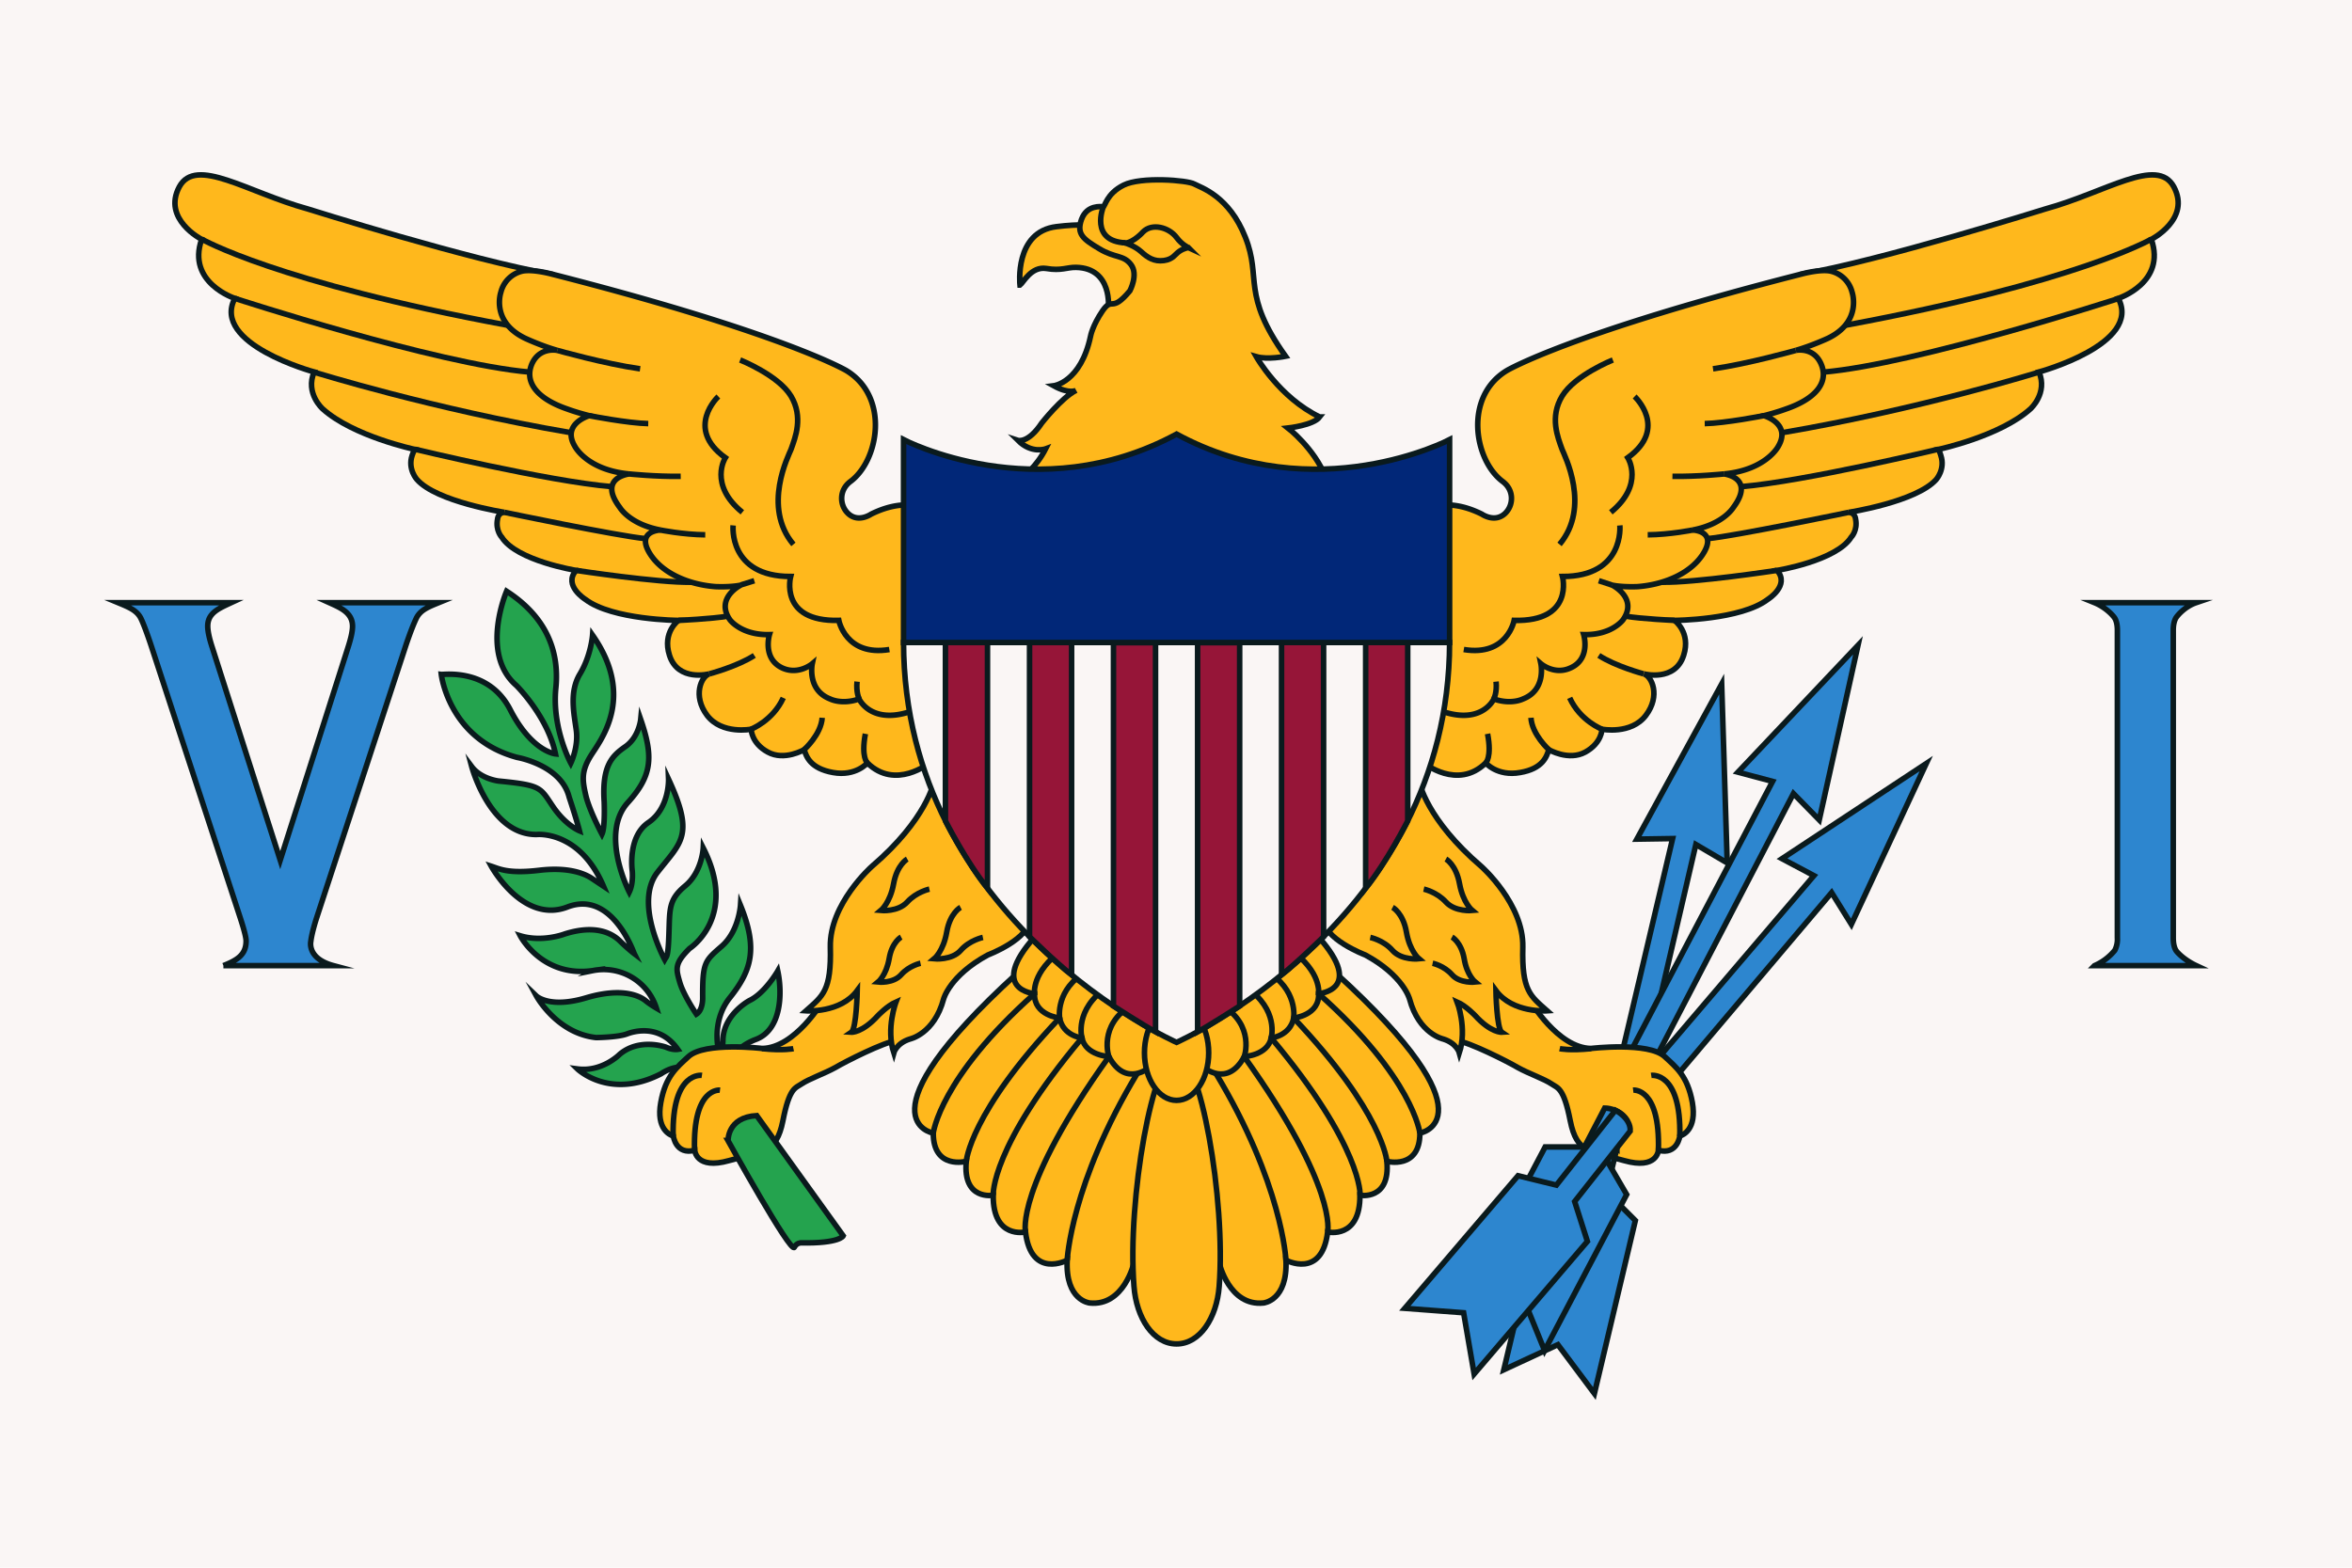 <svg xmlns="http://www.w3.org/2000/svg" width="1275" height="850" viewBox="1488.189 992.126 1275 850"><path fill="#faf6f5" d="M1488.2 992.1h1275v850h-1275z"/><path fill="#24a34e" stroke="#0a1a1d" stroke-miterlimit="10" stroke-width="3" d="M1886 1567.6s-1.1-7 12.2-12c13.3-5.2 14.3-24.3 11.6-37 0 0-6.9 12-15.3 16 0 0-13.7 7.2-14.4 20.9 0 0 0 5-1.1 8.9-.6 2-6.6-17.1 4.9-31.4 11.8-14.8 15.2-26.7 5.7-50 0 0-.9 14.1-10.2 22.2-9.2 8-10.4 8.7-10.3 28 0 0 .2 6.6-3.4 8.8 0 0-7.2-10.6-9.1-17.6-2-7-2.8-9.9 5.4-18 0 0 26.5-17 7.4-54.5 0 0-.6 12.9-9.7 20.5-9.2 7.6-8.4 12.7-8.9 26-.4 13.1-1.3 12.2-2.3 14 0 0-16.8-30.8-3.9-47.3s20.2-19.9 6-50.5c0 0 .6 15.7-10.9 23.5-11.4 7.7-8.8 26-8.8 26s.8 6.8-1.6 11.7c0 0-16.2-31.6-.7-48.6 13-14.4 14-24.5 6.9-45 0 0-.9 9.4-8.1 14.6-7.2 5-13 10.2-11.7 30 0 0 .6 13.8-1.2 17.6 0 0-6.7-12.5-8.7-20.8-1.9-8.2-2.6-13 2.4-21.3 5-8.2 25-31.8 1.2-65.8 0 0-.8 11-6.8 21-6 9.9-3.2 21.7-2 30.7s-3 17.7-3 17.7-10.3-19-8.1-40.7c2.2-21.7-6.7-39.6-26.7-52.5 0 0-14.6 33.9 5.3 51.1 0 0 17 16.8 21.2 37.1 0 0-12.8-1.2-24.5-23.9-11.6-22.7-35.8-19-37.4-19.2 0 0 4 35 41.1 45 0 0 23.8 4 28.2 21.5 0 0 4 12 5.6 18.3 0 0-7.5-3-14.4-13.2-7-10.3-6-11.5-29.5-13.8 0 0-9.5-1.1-14.5-7.8 0 0 9.9 37.1 35.2 36.8 0 0 23.2-2.5 36.2 28l-6-4c-3.3-2.3-11.9-6.6-28.8-4.6s-21.7-.8-26-2.2c0 0 17.1 31.4 41.3 22.1 24.2-9.3 35.9 24.7 36.2 25.3 0 0-3.3-2.5-7.6-6.7-4.2-4.2-13.1-9.3-30-4 0 0-12 4.7-24.2 1 0 0 11.8 22.8 39.3 18.9a30 30 0 0 1 34.5 20.3s-3.6-2.1-6.1-4.2c-2.6-2-11.8-7.3-31.8-1.4-19.9 6-27.1-.9-27.1-.9s11 20.2 32.3 22.5c0 0 11.8-.1 16.8-2s18.3-4.8 27.5 8.4c0 0-2.6.5-6.4-1.2 0 0-14.2-5.2-25 3.8 0 0-9.5 9.8-23 8 0 0 17.5 17 45.4 2.6 0 0 9.4-6.8 16.3-1.6 7 5.3 23-5 23-5z"/><path fill="#ffb81c" stroke="#0a1a1d" stroke-miterlimit="10" stroke-width="3" d="M2041.1 1146.7s-3.2-29 19.9-31.7c24-3 36 2.2 36 2.2l10.8 21.2-3.8 14.3-15 6.8s2.6-22-17.5-22.4c-5-.1-8 2-16.1.6-8.2-1.3-12.5 7.7-14.3 9z"/><path fill="#ffb81c" stroke="#0a1a1d" stroke-miterlimit="10" stroke-width="3" d="M2203.6 1218.2c-3.4 4.5-17.2 6-17.2 6s14.2 11 20.3 26.4c6 15.6-164.1.1-164.1.1s7.3-5.2 12.4-15.2c0 0-7.6 2.8-15-4.6 0 0 5.5 1.8 12.9-9.4 0 0 11-14 18.6-17.7 0 0-3.6 2.2-12.1-2.5 0 0 14.7-1.8 20-27 0 0 1-5.6 6.5-13.7 5.6-8 4.5 1.6 14.8-10.8 0 0 4.7-8.8.6-14.2s-8.6-3.4-17.2-8.6c-8.7-5.2-12.5-8-9.6-16 3-8 10.7-6.8 11.7-6.8 1.1 0 1.7-7 11.1-11.7s34.6-2.7 38.3-.6c3.7 2 18.9 6.5 27.7 28.9 8.9 22.3-2.3 30.7 21.8 64.5 0 0-9.7 2-15.9.2 0 0 12.5 22.2 34.4 32.7z"/><path fill="none" stroke="#0a1a1d" stroke-miterlimit="10" stroke-width="3" d="M2098.3 1123.8c-19.6-.9-12-19.6-12-19.6"/><path fill="#ffb81c" stroke="#0a1a1d" stroke-miterlimit="10" stroke-width="3" d="M2132.4 1126.4s-3.5-1.6-6.4-5.5c-4.1-5.5-13.3-8-18.2-3 0 0-5 5.6-9.5 6 0 0 5 1.5 8.5 4.7s7 5.5 12.3 4.8c5.1-.7 6-3.4 8.4-5 2.4-1.7 4.9-2 4.9-2z"/><path fill="#ffb81c" stroke="#0a1a1d" stroke-width="3" d="M2260 1405.8s18.3 14.9 33.6 0c0 0 6.2 7.4 18.6 5.2 12.4-2.1 14.4-8.7 15.6-12.4 0 0 10.7 6.3 19.8 1.3 9-5 9-12.4 9-12.4s15.8 3.1 23.8-7.5c8.1-10.7 3.2-21.2-1.1-22.5 0 0 17 4.5 21.6-10.1 4-12.5-5-18.9-5-18.9s36-.2 50.6-11.4c0 0 12.2-7.6 5-15.7 0 0 32.2-5.2 40.2-18 0 0 3.6-3.6 2.4-9.8 0 0-.2-3.5-3.7-3.7 0 0 36.7-5.7 47.4-17.8 0 0 5-5.6 2.5-13 0 0-.5-2-1.4-3.3 0 0 33.5-7.1 50-22 0 0 9.5-8.5 4.6-20 0 0 56-15.2 43-39.9 0 0 26.1-8.5 17.9-32 0 0 21.6-11 12.2-28.5-9-16.6-36.8 3-69.6 12 0 0-89 28-132.7 35.5L2339.9 1326l-72.5 28-7.4 51.8z"/><path fill="#ffb81c" stroke="#0a1a1d" stroke-width="3" d="M2259.1 1269.4s11.7-8.8 32.4 1.5c0 0 7 4.9 12.6-.4 4.6-4.4 5-12.6-1.3-17.3-15.5-11.5-21.3-46 2.3-60.2 0 0 34.2-20.3 159.7-52.3 0 0 10.5-2.9 16.1-1.5a15.6 15.6 0 0 1 11.3 11.4s5.6 16-13.2 25c0 0-8.6 4-17.3 6.5 0 0 9.6-2.1 13.7 7.4 4 9.2-1.7 18.5-19.4 24.5 0 0-4.8 1.8-11.6 3.5 0 0 15 4.3 7.8 16.6 0 0-6.5 12.8-29.4 15 0 0 17.1 2 5 18.2 0 0-5.3 9-22 12.2 0 0 12.7.4 6.3 11.8-6.4 11.4-21.4 17.8-36.2 18.9 0 0-8 .4-13.7-.8 0 0 14.1 7 5.8 18.8 0 0-6 8.4-21.3 8 0 0 4 13.2-7.2 18.1-8.7 4-16-2.3-16-2.3s3 14.2-9.7 19.1c0 0-6.3 3.3-15.8 0 0 0-7.2 16.2-32.9 4.8-25.6-11.3-6-106.5-6-106.5z"/><path fill="none" stroke="#0a1a1d" stroke-width="3" d="M2654.4 1121.8s-40.3 23.4-165.9 46.7"/><path fill="#ffb81c" stroke="#0a1a1d" stroke-width="3" d="M1934.4 1534.6s-15 25.7-33 26c0 0-31.2-3.7-40 4.4-6.1 5.7-12.4 10.4-15 24.9s5 17.6 6.8 18.2c0 0 1.3 10.4 11.6 7.7 0 0 .6 10.7 18.6 5.6s25.6-3.6 29.2-21.6c3.5-18 6.8-17.7 10-19.9 4.3-2.9 12.4-5.6 18.5-9 5.4-3.2 26.1-13.7 33.2-14.6 7-.8 5.5-24.6 5.5-24.6h-18.3l-8.8-13-18.3 15.9z"/><path fill="none" stroke="#0a1a1d" stroke-width="3" d="M2636.5 1154s-109.1 35.5-160 39.9m117 0s-64 20-139 32.8m84.4 9s-72.3 17.4-106.9 20.3"/><path fill="none" stroke="#0a1a1d" stroke-miterlimit="10" stroke-width="3" d="M2490.4 1269.9s-61.2 12.8-76.7 14.3"/><path fill="#2d86cf" stroke="#0a1a1d" stroke-miterlimit="10" stroke-width="3" d="m2421.5 1363 3 97-17-10-28.6 123.2-11.8-8.4 27.8-118-19.4.3z"/><path fill="none" stroke="#0a1a1d" stroke-miterlimit="10" stroke-width="3" d="M2451.4 1301.4s-44.6 6.8-62.4 6.4m7 20.7s-18-.8-26.8-2.3m10 31.3s-15.3-4.1-24.3-10m1.7 40s-11.8-4.5-17.5-17m-11.3 28.1s-9.1-8.2-9.7-17.3"/><path fill="#2d86cf" stroke="#0a1a1d" stroke-miterlimit="10" stroke-width="3" d="m2532.4 1406.1-40.6 87.2-10.7-17.2-85.6 101.2-9.3-10.4 85.3-100-17.3-9.2z"/><path fill="none" stroke="#0a1a1d" stroke-miterlimit="10" stroke-width="3" d="M2293.6 1405.8s3.4-3 1-15.8"/><path fill="#2d86cf" stroke="#0a1a1d" stroke-miterlimit="10" stroke-width="3" d="m2495.4 1342-21 94.7-14-14.3-76.7 147.4-11.8-7 77.2-147-18.8-5z"/><path fill="none" stroke="#0a1a1d" stroke-miterlimit="10" stroke-width="3" d="M2298 1371.1s1.8-3.6 1.2-9.4"/><path fill="#ffb81c" stroke="#0a1a1d" stroke-width="3" d="M1992 1405.8s-18.3 14.9-33.6 0c0 0-6.2 7.4-18.6 5.2s-14.5-8.7-15.7-12.4c0 0-10.7 6.3-19.7 1.3-9-4.9-9-12.4-9-12.4s-15.8 3.1-23.9-7.5c-8-10.7-3.1-21.2 1.2-22.5 0 0-17 4.5-21.6-10.1-4-12.5 4.9-18.9 4.9-18.9s-35.8-.2-50.5-11.4c0 0-12.2-7.6-5-15.7 0 0-32.2-5.2-40.3-18 0 0-3.5-3.6-2.3-9.8 0 0 .2-3.5 3.7-3.7 0 0-36.8-5.7-47.4-17.8 0 0-5.1-5.6-2.6-13 0 0 .6-2 1.5-3.3 0 0-33.5-7.1-50-22 0 0-9.6-8.5-4.6-20 0 0-56-15.2-43-39.9 0 0-26.2-8.5-18-32 0 0-21.5-11-12.1-28.5 9-16.6 36.8 3 69.6 12 0 0 88.9 28 132.7 35.5L1912 1326l72.6 28 7.4 51.8z"/><path fill="none" stroke="#0a1a1d" stroke-miterlimit="10" stroke-width="3" d="M2362.5 1187.3s-20.6 8.2-27.5 19.6c-6.9 11.4-2.3 22.5 0 28.9 1.2 3.1 15.7 31.2-1.4 51.5"/><path fill="#ffb81c" stroke="#0a1a1d" stroke-width="3" d="M1992.9 1269.4s-11.7-8.8-32.5 1.5c0 0-7 4.9-12.5-.4-4.6-4.4-5-12.6 1.3-17.3 15.5-11.5 21.3-46-2.3-60.2 0 0-34.3-20.3-159.7-52.3 0 0-10.6-2.9-16.2-1.5a15.6 15.6 0 0 0-11.3 11.4s-5.6 16 13.3 25c0 0 8.5 4 17.3 6.5 0 0-9.6-2.1-13.8 7.4-3.9 9.2 1.8 18.5 19.5 24.5 0 0 4.8 1.8 11.6 3.5 0 0-15.1 4.4-7.8 16.6 0 0 6.4 12.8 29.4 15 0 0-17.2 2-5 18.2 0 0 5.2 9 22 12.2 0 0-12.7.4-6.3 11.8 6.4 11.4 21.4 17.8 36.2 18.9 0 0 8 .4 13.6-.8 0 0-14 7-5.8 18.8 0 0 6.1 8.4 21.4 8 0 0-4 13.2 7.2 18.2 8.7 3.8 16-2.4 16-2.4s-3 14.2 9.7 19.1c0 0 6.3 3.3 15.7 0 0 0 7.3 16.2 33 4.8 25.6-11.3 6-106.5 6-106.5z"/><path fill="none" stroke="#0a1a1d" stroke-miterlimit="10" stroke-width="3" d="m2362.2 1309.4-7.3-2.4m50.9-27.5s-12.3 2.5-24.4 2.6m41.4-33s-14.4 1.5-28 1.3m49.5-32.9s-20.8 4.1-32 4.3m49.4-39.7s-25.8 7.3-44.9 10m-42.5 15s18.5 17.2-3.7 33.2c0 0 9.2 14.5-9.2 29.6"/><path fill="#ffb81c" stroke="#0a1a1d" stroke-width="3" d="M1994.4 1416.2s-3.8 20.2-33.6 45.7c0 0-23 20.3-22.5 43.7.6 23.8-4.1 26.5-13.2 34.6 0 0 18.7 1.4 27.8-11 0 0-.4 20.7-3.2 22.6 0 0 5.9.4 14.4-9 0 0 5-5.3 9.8-7.4 0 0-5.5 14.3-1.2 27.6 0 0 1.4-5.2 8.7-7.5 0 0 13.2-2.7 18.3-21.7 0 0 3.3-12.7 24-23.9 0 0 23.4-8.8 22.8-20.3s-52.1-73.4-52.1-73.4z"/><path fill="none" stroke="#0a1a1d" stroke-miterlimit="10" stroke-width="3" d="M2366.3 1277s2.7 27.7-31.1 27.7c0 0 6.5 24.6-26.2 23.8 0 0-3.7 19.7-27.3 15.8"/><path fill="#ffb81c" stroke="#0a1a1d" stroke-width="3" d="M2317.6 1534.6s15 25.7 33 26c0 0 31.2-3.7 40 4.4 6.1 5.7 12.4 10.4 15 24.9 2.5 14.5-5 17.6-6.8 18.2 0 0-1.3 10.4-11.6 7.7 0 0-.6 10.7-18.6 5.6s-25.6-3.6-29.2-21.6c-3.5-18-6.8-17.7-10-19.9-4.3-2.9-12.4-5.6-18.5-9-5.4-3.2-26.1-13.7-33.2-14.6-7-.8-5.5-24.6-5.5-24.6h18.3l8.8-13 18.3 15.9z"/><path fill="#ffb81c" stroke="#0a1a1d" stroke-width="3" d="M2257.6 1416.2s3.8 20.2 33.6 45.7c0 0 23 20.3 22.5 43.7-.6 23.8 4.1 26.5 13.2 34.6 0 0-18.7 1.4-27.8-11 0 0 .4 20.7 3.2 22.6 0 0-5.9.4-14.4-9 0 0-5-5.3-9.8-7.4 0 0 5.5 14.3 1.2 27.6 0 0-1.4-5.2-8.7-7.5 0 0-13.2-2.7-18.3-21.7 0 0-3.3-12.7-24-23.9 0 0-23.4-8.8-22.8-20.3.6-11.6 52.1-73.4 52.1-73.4z"/><path fill="none" stroke="#0a1a1d" stroke-width="3" d="M2333.7 1560.7s5.3 1.2 17 0"/><path fill="none" stroke="#0a1a1d" stroke-miterlimit="10" stroke-width="3" d="M2383.3 1575.2s16.3-2.5 15.5 33m-25.3-25s14.7-1.8 13.7 32.6"/><path fill="none" stroke="#0a1a1d" stroke-width="3" d="M2231 1500.4s7.2 1.5 12 7c5 5.6 14.4 4.6 14.4 4.6s-5-4.1-6.8-14.5-7.5-13.4-7.5-13.4m16.9-9.9s7 1.5 12 7 14.3 4.6 14.3 4.6-5-4.1-6.9-14.5-7.4-13.4-7.4-13.4m-7.2 56.5s6.2 1.3 10.5 6.2 12.6 4 12.6 4-4.5-3.6-6-12.7c-1.6-9-6.6-11.7-6.6-11.7"/><path fill="#ffb81c" stroke="#0a1a1d" stroke-miterlimit="10" stroke-width="3" d="M2149.1 1676.9s5.4 23.6 24 21.7c0 0 13.2-1.2 12.2-23.2 0 0 19.5 10.4 22.6-15.3 0 0 17.7 4.1 17.5-19.9 0 0 16.6 3 14.6-18.4 0 0 17.9 4.7 17.9-15.3 0 0 41.9-7-45.4-86.6l-78 46.4 14.6 110.6z"/><path fill="#ffb81c" stroke="#0a1a1d" stroke-width="3" d="M2140.5 1570.7s13 11.5 22.2-5.7c0 0 12.6-.6 14.6-10.1 0 0 10.2-1 12.2-10.8 0 0 14-1.4 13.5-13.2 0 0 25.4-2 0-30.7-25.3-28.8-68.4 47.6-68.4 47.6l5.9 23z"/><path fill="none" stroke="#0a1a1d" stroke-miterlimit="10" stroke-width="3" d="M2185.3 1675.4s-2-41.6-38-101.3m60.6 86s5.6-24-45.2-95c0 0 6-17-12.2-28m75 103.1s1.5-26-48.2-85.3c0 0 4.4-15.3-13.7-27.6m76.4 94.5s-1.9-26.3-50.5-77.7c0 0 2.4-15.7-15-25.5m83.4 87.9s-3.6-30-54.9-75.6c0 0 1.8-11.8-15.3-23.9"/><path fill="#ffb81c" stroke="#0a1a1d" stroke-miterlimit="10" stroke-width="3" d="M2102.9 1676.9s-5.4 23.6-24 21.7c0 0-13.2-1.2-12.2-23.2 0 0-19.5 10.4-22.6-15.3 0 0-17.7 4.1-17.5-19.9 0 0-16.6 3-14.6-18.4 0 0-17.9 4.7-17.9-15.3 0 0-41.9-7 45.4-86.6l78 46.4-14.6 110.6z"/><path fill="#ffb81c" stroke="#0a1a1d" stroke-width="3" d="M2111.5 1570.7s-13 11.5-22.2-5.7c0 0-12.6-.6-14.6-10.1 0 0-10.2-1-12.1-10.8 0 0-14-1.4-13.6-13.2 0 0-25.4-2 0-30.7 25.3-28.8 68.4 47.6 68.4 47.6l-5.9 23z"/><path fill="none" stroke="#0a1a1d" stroke-miterlimit="10" stroke-width="3" d="M2066.7 1675.4s2-41.6 38-101.3m-60.6 86s-5.6-24 45.2-95c0 0-5.9-17 12.2-28"/><path fill="#ffb81c" stroke="#0a1a1d" stroke-width="3" d="M2126 1563.6c12.6 0 26.8 78.6 23.1 126-1.3 17.1-10.5 31.2-23.1 31.2s-21.8-14-23.1-31.3c-3.7-47.3 10.5-126 23.1-126"/><path fill="none" stroke="#0a1a1d" stroke-miterlimit="10" stroke-width="3" d="M2026.6 1640.2s-1.6-26 48.1-85.3c0 0-4.4-15.3 13.7-27.6m-76.4 94.5s1.9-26.3 50.6-77.7c0 0-2.5-15.7 15-25.5"/><ellipse cx="2126.001" cy="1562.963" fill="#ffb81c" stroke="#0a1a1d" stroke-width="3" rx="17.41" ry="25.785"/><path fill="none" stroke="#0a1a1d" stroke-miterlimit="10" stroke-width="3" d="M1994.1 1606.5s3.6-30 54.9-75.6c0 0-1.8-11.8 15.3-23.9"/><path fill="#faf6f5" stroke="#0a1a1d" stroke-width="3" d="M2126 1557.3s147.7-65.4 148-216.8h-296c.3 151.4 148 216.8 148 216.8z"/><path fill="none" stroke="#0a1a1d" stroke-miterlimit="10" stroke-width="3" d="M2046.3 1340.5h22.8m-68.4 0h22.8m68.3 0h22.8"/><path fill="#961538" stroke="#0a1a1d" stroke-width="3" d="M2000.7 1340.5v96.7s11.4 22.5 22.8 36.5v-133.2h-22.8zm45.6 0V1500s14.2 14 22.8 20.7v-180.2h-22.8zm45.5 0v197.1s16.3 10.5 22.8 14v-211h-22.8z"/><path fill="none" stroke="#0a1a1d" stroke-width="3" d="M2000.7 1340.5h22.8m22.8 0h22.8m22.7 0h22.8"/><path fill="#961538" stroke="#0a1a1d" stroke-width="3" d="M2251.3 1340.5v96.7s-11.4 22.5-22.8 36.5v-133.2h22.8zm-45.6 0V1500s-14.2 14-22.8 20.7v-180.2h22.8zm-45.5 0v197.1s-16.3 10.5-22.8 14v-211h22.8z"/><path fill="#2d86cf" stroke="#0a1a1d" stroke-miterlimit="10" stroke-width="3" d="m2364.7 1614.7-5.7 23.5 15.7 15.7-22.2 93.8-19.8-26.5-29.3 13.6 22.3-93.8 20.6-5.8 5.3-23.4s6.2-2.4 13.1 3z"/><path fill="#2d86cf" stroke="#0a1a1d" stroke-miterlimit="10" stroke-width="3" d="m2370 1599.2-11.3 21.2 11.3 19.4-44.5 84.6-12.6-31-31.6 5.2 44.5-84.6h21.3l11-21.1s7.9 0 11.9 6.3z"/><path fill="#2d86cf" stroke="#0a1a1d" stroke-miterlimit="10" stroke-width="3" d="m2371.9 1605.4-30.1 38.2 6.9 21.6-61.4 71.9-5.7-33.2-31.9-2.4 61.4-71.9 20.8 5.1 32-40.6s8.5 4.3 8 11.3z"/><path fill="none" stroke="#0a1a1d" stroke-width="3" d="M1597.6 1121.8s40.3 23.4 165.9 46.7m-148-14.6s109.1 35.6 160 40m-117 0s64 20 139 32.8m-84.4 9s72.3 17.4 106.8 20.3"/><path fill="none" stroke="#0a1a1d" stroke-miterlimit="10" stroke-width="3" d="M1761.6 1269.9s61.2 12.8 76.7 14.3m-37.8 17.2s44.7 6.8 62.4 6.4m-6.9 20.7s18-.8 26.7-2.3m-10 31.3s15.4-4.1 24.4-10m-1.8 40s11.8-4.5 17.5-17m11.3 28.1s9.2-8.2 9.8-17.3m24.5 24.5s-3.5-3-1.1-15.8m-3.4-18.9s-1.7-3.6-1.1-9.4m-63.4-174.4s20.7 8.2 27.6 19.6c6.8 11.4 2.3 22.5 0 28.9-1.2 3.1-15.8 31.2 1.3 51.5m-28.6 22 7.4-2.3m-51-27.5s12.4 2.5 24.4 2.6m-41.3-33s14.4 1.5 28 1.3"/><path fill="#24a34e" stroke="#0a1a1d" stroke-miterlimit="10" stroke-width="3" d="M1882.9 1610.5s-.5-12.6 15.5-13.5l46.9 65.2s-1.8 4.2-23 3.8c0 0-2.3 0-3.5 2.4-1.8 3.9-36-57.9-36-57.9z"/><path fill="none" stroke="#0a1a1d" stroke-miterlimit="10" stroke-width="3" d="M1807.6 1217.5s20.9 4.1 32 4.3m-49.3-39.7s25.7 7.3 44.9 10m42.4 15s-18.5 17.2 3.8 33.2c0 0-9.3 14.5 9.2 29.6m-5 7.1s-2.7 27.7 31.2 27.7c0 0-6.5 24.6 26.1 23.8 0 0 3.8 19.7 27.4 15.8"/><path fill="none" stroke="#0a1a1d" stroke-width="3" d="M1918.3 1560.7s-5.4 1.2-17 0"/><path fill="none" stroke="#0a1a1d" stroke-miterlimit="10" stroke-width="3" d="M1868.7 1575.2s-16.4-2.5-15.6 33m25.4-25s-14.8-1.8-13.8 32.6"/><path fill="none" stroke="#0a1a1d" stroke-width="3" d="M2021 1500.4s-7.2 1.5-12 7-14.4 4.6-14.4 4.6 5-4.1 6.8-14.5 7.5-13.4 7.5-13.4m-16.9-9.9s-7 1.5-12 7-14.3 4.6-14.3 4.6 5-4.1 6.9-14.5 7.4-13.4 7.4-13.4m7.2 56.5s-6.2 1.3-10.5 6.2-12.5 4-12.5 4 4.4-3.6 6-12.7c1.5-9 6.5-11.7 6.5-11.7"/><path fill="#012778" stroke="#0a1a1d" stroke-miterlimit="10" stroke-width="3" d="M2274 1230.5s-72.4 38-148-3c-75.6 41-148 3-148 3v110h296v-110z"/><path fill="#2d86cf" stroke="#0a1a1d" stroke-miterlimit="10" stroke-width="3" d="M1609.3 1515.7c7.2-2.9 12.3-5.7 12.3-13.4 0-1.8-1-5.8-3-12l-48.2-147.3c-2.9-8.8-5-14-6-15.9-2.2-4.1-6.4-5.8-12.2-8.2h61.3c-6.7 3.1-12.7 5.6-12.7 12.7 0 2.7.8 6.5 2.4 11.4l36.9 115.5 36.8-115.5c1.6-5 2.4-8.7 2.4-11.4-.1-7.3-6.4-9.9-12.6-12.7h59.3c-5.4 2.2-9.8 3.9-12 8.2-1 2-3.2 7.1-6.1 15.9l-48.2 147.2c-2 6.3-2.8 10.4-3 12.3 0 0-2.3 9.3 12.3 13.2h-59.7zm1026.7-15v-166.8c0-2.9-.5-5.1-1.4-6.6-1-1.6-5.1-6-11-8.4h55.1c-5.9 2-10 6.7-11 8.3-.9 1.6-1.4 3.8-1.4 6.7v166.7c0 3 .5 5.3 1.5 6.9 1 1.5 5 5.4 11 8.2h-55.2a29 29 0 0 0 11-8.3 13 13 0 0 0 1.4-6.8z"/></svg>